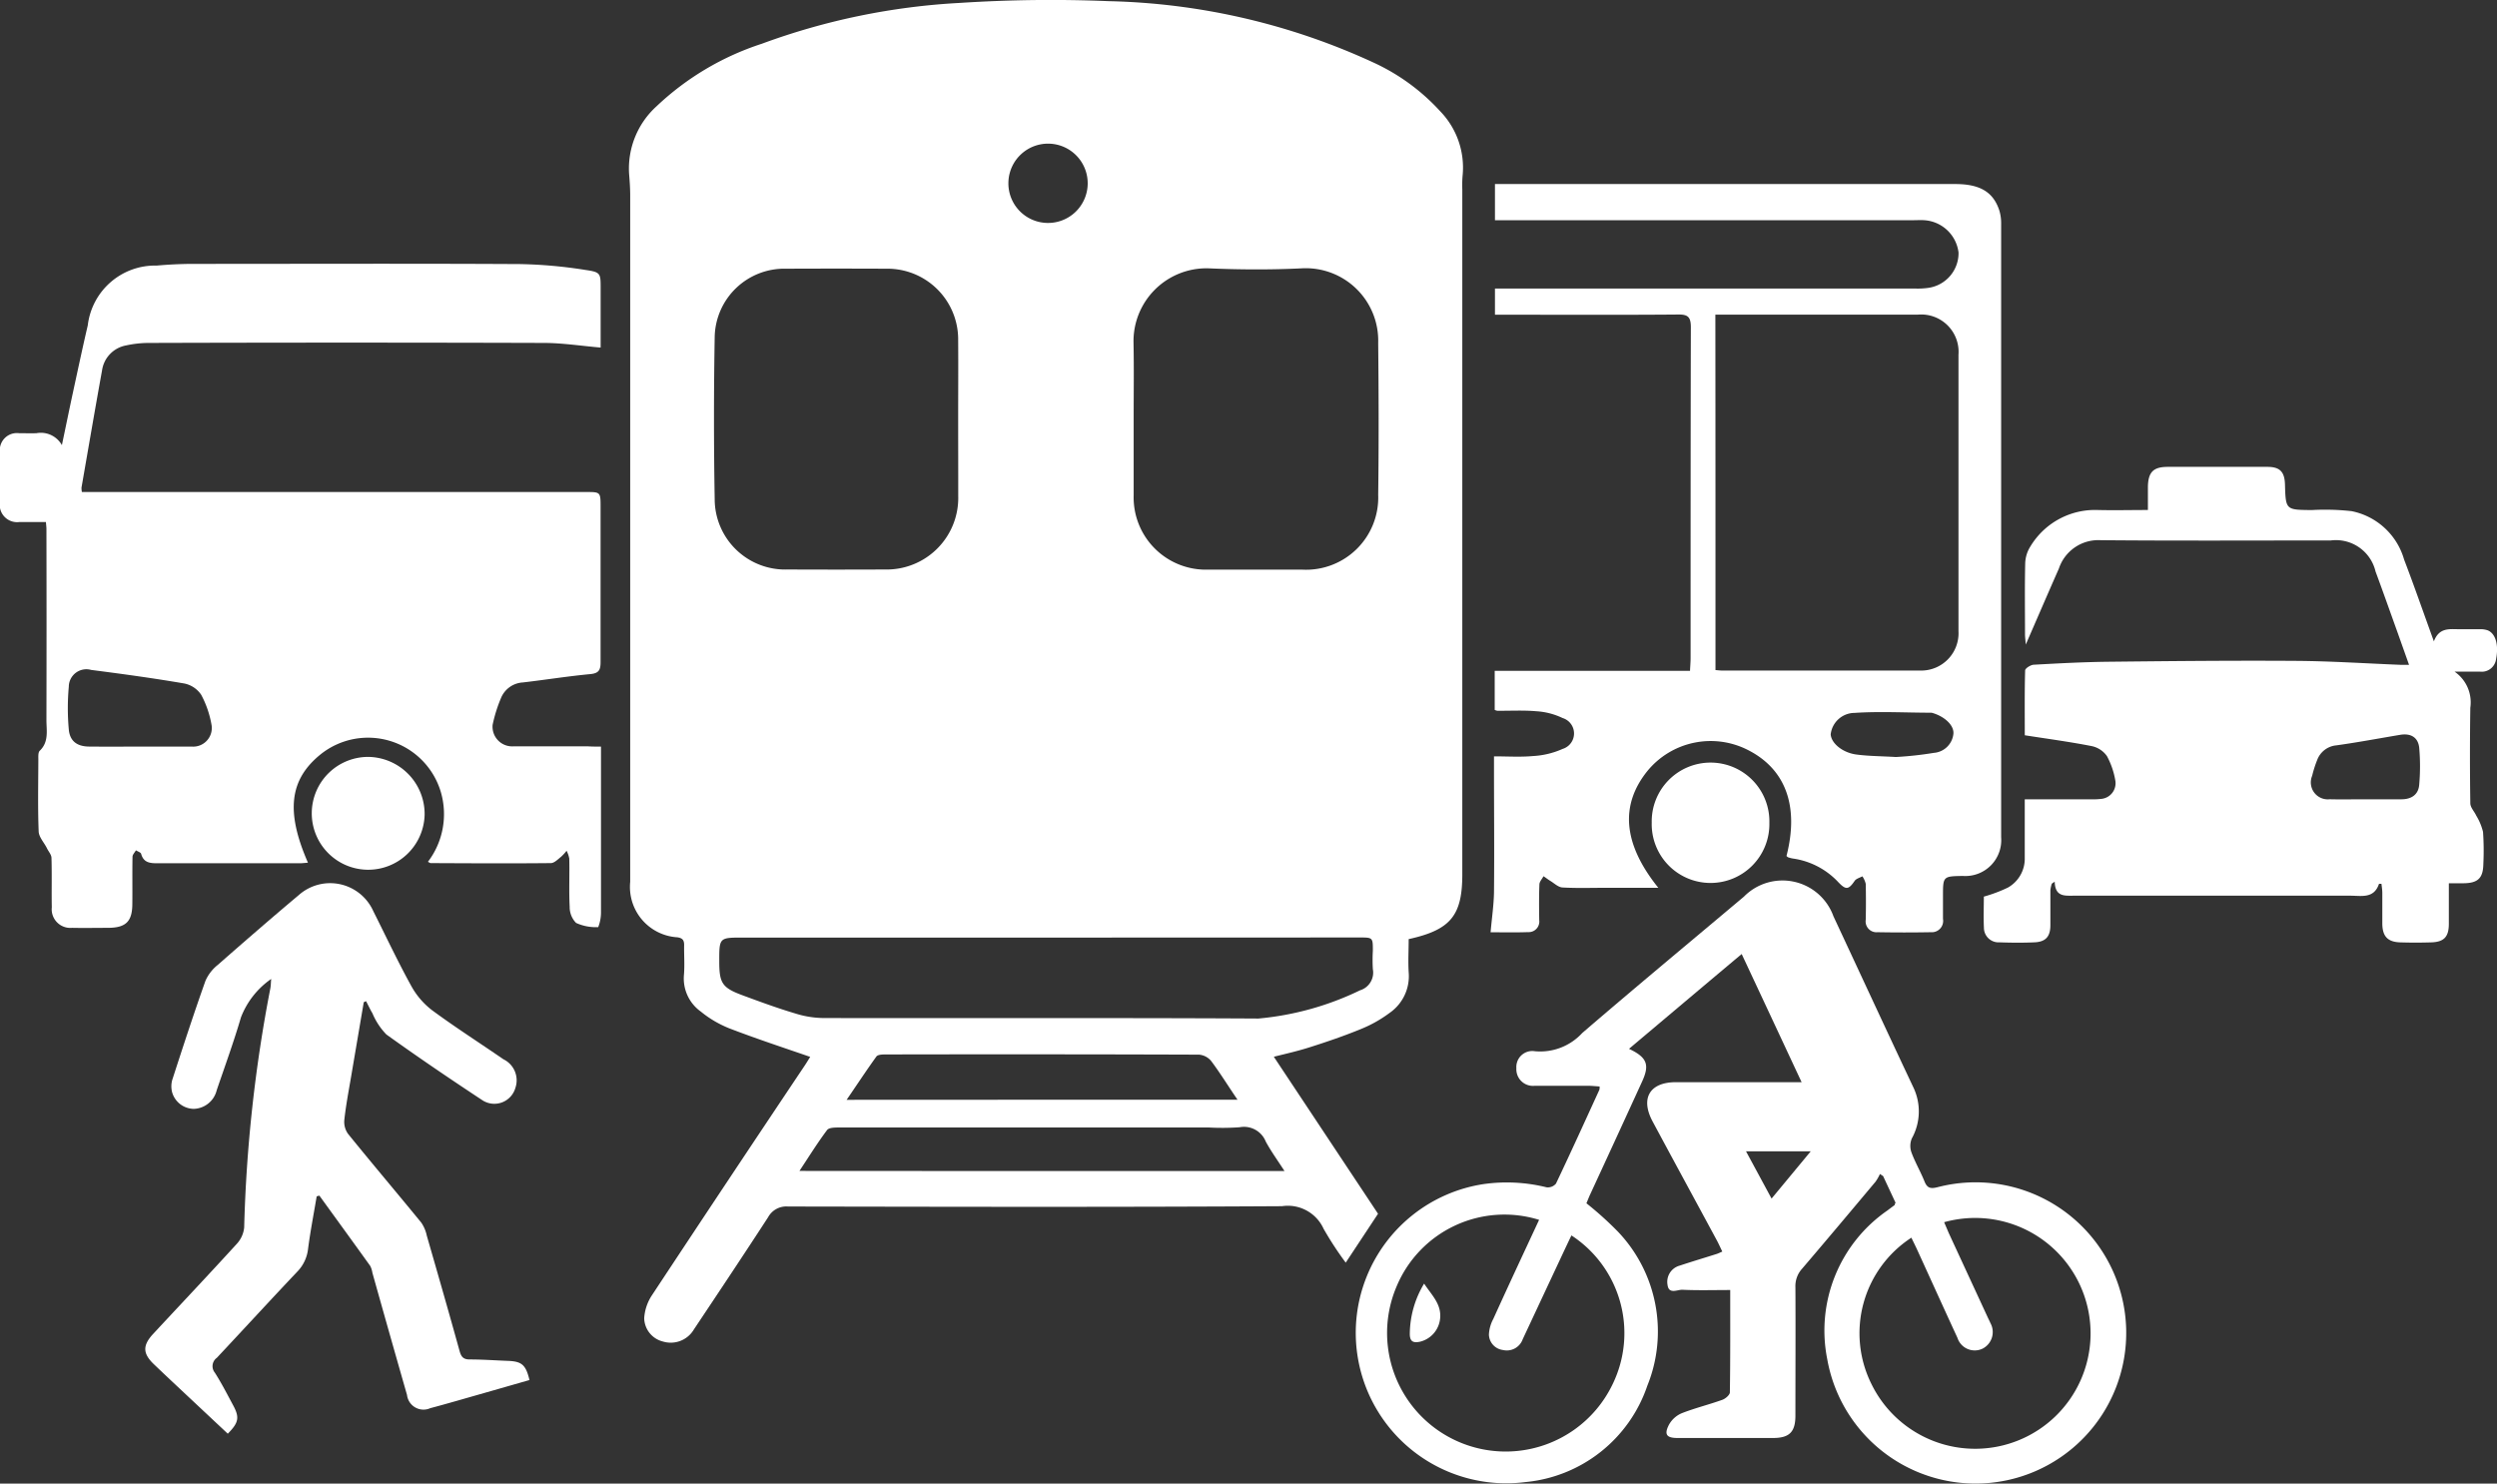 <svg xmlns="http://www.w3.org/2000/svg" width="78.139" height="46.434" viewBox="0 0 78.139 46.434"><rect x="0" y="0" width="78.139" height="46.434" fill="#333333" stroke="none"/><g id="transport_demand" data-name="transport demand" transform="translate(-82.516 -266.466)"><path id="Path_1" fill="#fff" d="M228.759,295.858c0,.35-.021.695,0,1.034a1.4,1.4,0,0,1-.6,1.278,4.008,4.008,0,0,1-.888.5c-.523.215-1.063.4-1.6.57-.359.116-.73.2-1.132.3l3.261,4.914-1.011,1.53a10.4,10.4,0,0,1-.693-1.06,1.228,1.228,0,0,0-1.3-.707c-5.154.031-10.309.019-15.463.01a.648.648,0,0,0-.62.336c-.764,1.176-1.543,2.344-2.321,3.51a.842.842,0,0,1-.976.378.77.77,0,0,1-.58-.728,1.47,1.47,0,0,1,.236-.709q2.372-3.593,4.768-7.17c.069-.1.134-.212.191-.3-.867-.3-1.715-.578-2.549-.9a3.4,3.4,0,0,1-.877-.52,1.272,1.272,0,0,1-.525-1.147c.026-.309,0-.622.006-.932,0-.158-.052-.22-.216-.244a1.579,1.579,0,0,1-1.472-1.736q0-10.738,0-21.475c0-.225-.015-.449-.034-.672a2.631,2.631,0,0,1,.864-2.131,8.683,8.683,0,0,1,3.287-1.951,21.151,21.151,0,0,1,6.2-1.279,43.8,43.8,0,0,1,4.65-.055,20.847,20.847,0,0,1,8.291,1.921,6.489,6.489,0,0,1,2.089,1.525,2.533,2.533,0,0,1,.7,2.029,3.584,3.584,0,0,0-.008.417v21.411C230.442,295.115,230.08,295.567,228.759,295.858Zm-8.606-16.295c0,.8,0,1.606,0,2.408a2.261,2.261,0,0,0,2.341,2.323q1.461,0,2.924,0a2.259,2.259,0,0,0,2.387-2.342c.021-1.585.016-3.169,0-4.754a2.267,2.267,0,0,0-2.392-2.334c-.972.048-1.95.042-2.922,0a2.283,2.283,0,0,0-2.342,2.352C220.164,278,220.153,278.781,220.153,279.563Zm-5.492.023c0-.824.006-1.649,0-2.473a2.212,2.212,0,0,0-2.24-2.237q-1.575-.007-3.148,0a2.179,2.179,0,0,0-2.231,2.14q-.044,2.537,0,5.074a2.207,2.207,0,0,0,2.281,2.2q1.526.007,3.051,0a2.24,2.24,0,0,0,2.289-2.3C214.664,281.191,214.661,280.388,214.661,279.586Zm2.775,16.224h-9.514c-.738,0-.738,0-.737.751,0,.678.092.821.735,1.058.541.2,1.084.4,1.636.564a3.047,3.047,0,0,0,.874.145c4.542.01,9.084-.01,13.626.016a9.186,9.186,0,0,0,3.182-.884.579.579,0,0,0,.4-.661,4.928,4.928,0,0,1,0-.578c0-.414,0-.414-.426-.414Q222.321,295.81,217.436,295.81Zm7.437,7.307c-.215-.334-.422-.617-.586-.922a.734.734,0,0,0-.816-.449,7.652,7.652,0,0,1-.963.008q-5.784,0-11.567,0c-.131,0-.323,0-.383.081-.3.4-.559.819-.864,1.278C214.784,303.117,219.8,303.117,224.873,303.117Zm-1.47-2.232c-.3-.439-.544-.838-.824-1.211a.551.551,0,0,0-.383-.2q-4.916-.017-9.831-.006c-.09,0-.223.008-.263.065-.31.43-.6.871-.932,1.355C215.271,300.885,219.3,300.885,223.4,300.885Zm-5.977-27.442a1.241,1.241,0,1,0-1.192-1.3A1.24,1.24,0,0,0,217.426,273.443Z" data-name="Path 1" transform="translate(-102.161)"/><path id="Path_2" fill="#fff" d="M101.323,332.705v.407c0,1.6,0,3.193,0,4.789a1.259,1.259,0,0,1-.087.454,1.486,1.486,0,0,1-.693-.132.706.706,0,0,1-.2-.506c-.026-.5,0-1.006-.013-1.51a.849.849,0,0,0-.084-.242,1.44,1.44,0,0,1-.17.186c-.1.079-.213.2-.323.2-1.253.013-2.507.006-3.76,0-.018,0-.037-.016-.086-.04a2.465,2.465,0,0,0,.405-2.181,2.375,2.375,0,0,0-3.759-1.186c-.979.79-1.1,1.791-.4,3.394-.089.006-.17.018-.252.018-1.489,0-2.979,0-4.468,0-.231,0-.426-.023-.5-.294-.013-.048-.107-.074-.163-.111-.037.065-.1.128-.107.192-.01.493,0,.985-.006,1.478,0,.557-.2.753-.756.756-.375,0-.751.008-1.126,0a.584.584,0,0,1-.638-.643c-.01-.514.006-1.029-.01-1.543,0-.107-.1-.21-.147-.315-.087-.171-.246-.339-.254-.514-.029-.75-.013-1.5-.01-2.25,0-.1-.01-.226.045-.278.291-.281.207-.633.208-.968q.007-2.99,0-5.98c0-.052-.008-.1-.016-.21-.281,0-.556,0-.83,0a.544.544,0,0,1-.611-.615c-.006-.525-.008-1.05,0-1.575a.536.536,0,0,1,.6-.59c.183,0,.365.007.546,0a.755.755,0,0,1,.795.373c.126-.6.233-1.124.346-1.649.152-.7.3-1.4.464-2.1a2.121,2.121,0,0,1,2.156-1.87c.383-.034.769-.053,1.155-.053,3.408,0,6.815-.013,10.223.006a14.686,14.686,0,0,1,2.042.184c.48.069.473.108.473.586v1.843c-.615-.053-1.194-.144-1.774-.145q-6.171-.019-12.344,0a3.382,3.382,0,0,0-.732.078.928.928,0,0,0-.753.785c-.221,1.221-.43,2.444-.643,3.667a.677.677,0,0,0,.013.136h15.772c.459,0,.459,0,.459.473,0,1.618,0,3.235,0,4.854,0,.254-.063.349-.331.373-.7.066-1.4.179-2.1.26a.786.786,0,0,0-.69.5,4.522,4.522,0,0,0-.257.825.615.615,0,0,0,.643.675c.782,0,1.565,0,2.347,0C101.054,332.705,101.168,332.705,101.323,332.705Zm-14.434,0c.546,0,1.092,0,1.636,0a.583.583,0,0,0,.614-.659,3.118,3.118,0,0,0-.326-.961.836.836,0,0,0-.527-.355c-.968-.166-1.943-.3-2.917-.425a.55.55,0,0,0-.7.525,7.435,7.435,0,0,0,0,1.341c.034.37.267.531.64.533C85.841,332.709,86.366,332.705,86.889,332.705Z" data-name="Path 2" transform="translate(0 -42.872)"/><path id="Path_3" fill="#fff" d="M362,447.1c-.129-.278-.26-.556-.389-.835l-.1-.066a1.405,1.405,0,0,1-.137.241c-.764.911-1.528,1.822-2.3,2.725a.809.809,0,0,0-.208.578c.008,1.339,0,2.68,0,4.019,0,.509-.186.7-.7.7q-1.495,0-2.99,0c-.334,0-.423-.105-.275-.4a.825.825,0,0,1,.4-.372c.417-.165.856-.271,1.278-.423.1-.036.236-.153.236-.236.016-1.048.011-2.1.011-3.2-.518,0-1.008.015-1.494-.008-.158-.008-.43.155-.468-.155a.526.526,0,0,1,.378-.6c.386-.128.775-.244,1.163-.367.05-.016.1-.042.173-.074-.053-.11-.1-.213-.15-.312-.675-1.253-1.355-2.5-2.029-3.757-.391-.727-.094-1.231.724-1.232,1.179,0,2.358,0,3.537,0h.4c-.636-1.363-1.245-2.665-1.875-4.011-1.194,1-2.352,1.979-3.526,2.967.57.27.653.5.405,1.034q-.8,1.749-1.61,3.5c-.048.1-.09.213-.128.3a10.651,10.651,0,0,1,.99.892,4.527,4.527,0,0,1,.916,4.818,4.472,4.472,0,0,1-3.827,3.017,4.709,4.709,0,0,1-1.3-9.327,5.173,5.173,0,0,1,1.974.1.331.331,0,0,0,.294-.115c.464-.976.911-1.959,1.36-2.941a.418.418,0,0,0,.006-.1c-.11-.006-.221-.019-.333-.021-.569,0-1.136,0-1.7,0a.52.52,0,0,1-.572-.549.5.5,0,0,1,.58-.533,1.786,1.786,0,0,0,1.481-.57c1.673-1.439,3.373-2.849,5.061-4.269a1.694,1.694,0,0,1,2.8.615c.833,1.783,1.659,3.571,2.5,5.353a1.742,1.742,0,0,1-.047,1.6.61.61,0,0,0-.013.434c.113.31.284.6.407.906.086.218.191.242.414.186a4.714,4.714,0,1,1-3.455,5.382,4.568,4.568,0,0,1,1.882-4.652c.076-.058.153-.115.231-.173C361.97,447.154,361.973,447.143,362,447.1Zm-11.153.535a3.657,3.657,0,0,0-4.468,2.1,3.711,3.711,0,0,0,6.77,3.037,3.65,3.65,0,0,0-1.292-4.65c-.065.134-.128.267-.191.4q-.666,1.422-1.333,2.848a.529.529,0,0,1-.62.338.5.5,0,0,1-.438-.485,1.136,1.136,0,0,1,.136-.485C349.881,449.7,350.361,448.676,350.847,447.631Zm12.673.073c.053.124.1.233.144.338l1.211,2.62c.031.068.066.134.094.2a.582.582,0,0,1-.247.8.568.568,0,0,1-.785-.338c-.422-.913-.835-1.828-1.253-2.741-.06-.132-.126-.262-.189-.394a3.565,3.565,0,0,0-1.25,4.579,3.612,3.612,0,1,0,2.276-5.064Zm-6.2-2.219c.278.514.528.976.8,1.48l1.226-1.48Z" data-name="Path 3" transform="translate(-220.166 -142.99)"/><path id="Path_4" fill="#fff" d="M371.29,325.548c.04-.451.1-.85.107-1.249.013-1.286,0-2.572,0-3.857v-.4c.425,0,.829.027,1.228-.01a2.6,2.6,0,0,0,.919-.223.505.505,0,0,0,0-.966,2.212,2.212,0,0,0-.825-.213c-.4-.035-.814-.011-1.221-.015a.38.38,0,0,1-.079-.026v-1.223h6.112c.006-.152.018-.276.018-.4,0-3.45,0-6.9.008-10.352,0-.336-.1-.407-.42-.4-1.769.015-3.536.006-5.3.006h-.41V305.4h13.127a2.387,2.387,0,0,0,.417-.018,1.1,1.1,0,0,0,.963-1.106,1.154,1.154,0,0,0-1.076-1.014c-.107-.008-.215,0-.321,0h-13.11V302.13h14.4c.785,0,1.2.252,1.388.842a1.4,1.4,0,0,1,.052.41q0,9.6,0,19.193a1.123,1.123,0,0,1-1.2,1.21c-.62.011-.62.011-.62.636,0,.236,0,.472,0,.707a.355.355,0,0,1-.378.418q-.836.015-1.672,0a.339.339,0,0,1-.367-.389c.008-.375.008-.751,0-1.124a.723.723,0,0,0-.105-.236c-.082.045-.192.071-.241.141-.191.278-.273.292-.51.045a2.4,2.4,0,0,0-1.423-.743.859.859,0,0,1-.153-.04.184.184,0,0,1-.048-.04c.4-1.562-.027-2.722-1.215-3.321a2.56,2.56,0,0,0-3.138.662c-.864,1.073-.759,2.286.342,3.655h-1.651c-.451,0-.9.016-1.35-.01-.131-.008-.255-.131-.38-.207-.073-.044-.141-.1-.212-.145-.044.084-.123.166-.128.25-.015.375-.011.75-.006,1.124a.331.331,0,0,1-.347.375C372.059,325.558,371.653,325.548,371.29,325.548Zm7.038-8.206c.086.006.147.015.21.015,2.068,0,4.137,0,6.2,0a1.169,1.169,0,0,0,1.194-1.237q0-4.325,0-8.648a1.169,1.169,0,0,0-1.266-1.255q-2.99,0-5.98,0h-.362C378.328,309.94,378.328,313.623,378.328,317.343Zm5.655,2.72a11.033,11.033,0,0,0,1.176-.129.666.666,0,0,0,.615-.606c.016-.257-.267-.523-.638-.638a.22.22,0,0,0-.063-.013c-.8,0-1.6-.047-2.392.006a.756.756,0,0,0-.748.672c.018.276.367.572.8.63C383.107,320.035,383.482,320.034,383.983,320.063Z" data-name="Path 4" transform="translate(-242.129 -29.904)"/><path id="Path_5" fill="#fff" d="M466.826,370.374a4.592,4.592,0,0,0,.753-.283,1.038,1.038,0,0,0,.527-.935v-1.828h2.03a2.348,2.348,0,0,0,.384-.015.492.492,0,0,0,.423-.554,2.468,2.468,0,0,0-.265-.783.778.778,0,0,0-.478-.313c-.682-.134-1.371-.226-2.093-.339,0-.685-.008-1.357.011-2.029,0-.065.17-.171.263-.178.792-.044,1.583-.086,2.374-.094,1.95-.021,3.9-.04,5.849-.027,1.092.008,2.182.081,3.274.124.069,0,.141,0,.254,0-.129-.363-.246-.693-.363-1.022-.228-.633-.452-1.27-.686-1.9a1.273,1.273,0,0,0-1.4-.971c-2.4,0-4.8.013-7.2-.008a1.3,1.3,0,0,0-1.308.885c-.336.762-.665,1.526-1.037,2.381-.013-.168-.024-.244-.024-.318,0-.74-.011-1.48.006-2.218a1.039,1.039,0,0,1,.163-.535,2.357,2.357,0,0,1,2.1-1.14c.51.013,1.022,0,1.577,0,0-.268,0-.5,0-.733.01-.456.173-.617.622-.617q1.56,0,3.119,0c.386,0,.536.153.548.544.023.806.023.8.835.808a7.486,7.486,0,0,1,1.25.034,2.146,2.146,0,0,1,1.643,1.515c.313.817.6,1.646.932,2.56.16-.426.467-.384.762-.38.225,0,.451,0,.675,0a.682.682,0,0,1,.25.036c.242.1.346.452.26.892a.452.452,0,0,1-.5.4c-.231,0-.462,0-.8,0a1.167,1.167,0,0,1,.493,1.129q-.022,1.495,0,2.99c0,.131.126.257.186.388a1.792,1.792,0,0,1,.212.509,8.516,8.516,0,0,1,.01.995c-.006.454-.17.609-.628.612h-.452c0,.441,0,.856,0,1.27s-.157.569-.557.58q-.482.015-.964,0c-.393-.013-.556-.187-.561-.583,0-.321,0-.643,0-.964,0-.1-.018-.2-.026-.284a.343.343,0,0,0-.078,0c-.157.47-.549.37-.9.37q-4.325,0-8.648,0c-.289,0-.586.04-.6-.438l-.09.061a1.042,1.042,0,0,0-.045.205c0,.365,0,.729,0,1.094s-.153.523-.5.538c-.363.016-.728.013-1.094,0a.458.458,0,0,1-.486-.457C466.812,371.012,466.826,370.67,466.826,370.374Zm11.942-3.046c.375,0,.75,0,1.126,0,.31,0,.533-.144.556-.46a6.689,6.689,0,0,0,0-1.152c-.034-.331-.27-.462-.6-.405-.665.111-1.328.237-1.995.329a.707.707,0,0,0-.6.464,3.421,3.421,0,0,0-.155.488.531.531,0,0,0,.548.735C478.018,367.336,478.393,367.328,478.768,367.328Z" data-name="Path 5" transform="translate(-322.229 -75.846)"/><path id="Path_6" fill="#fff" d="M117.488,441.39q-.2,1.178-.4,2.355c-.076.443-.16.885-.208,1.331a.638.638,0,0,0,.118.436c.754.932,1.53,1.846,2.289,2.775a1.121,1.121,0,0,1,.173.407c.346,1.2.691,2.4,1.026,3.61.05.181.115.268.321.267.4,0,.791.029,1.187.044.439.016.565.121.68.6q-1.132.325-2.268.649c-.278.079-.556.158-.835.231a.519.519,0,0,1-.729-.412q-.548-1.912-1.084-3.827a.688.688,0,0,0-.068-.213c-.527-.735-1.06-1.467-1.591-2.2l-.084.023c-.092.551-.2,1.1-.271,1.654a1.213,1.213,0,0,1-.333.7c-.846.893-1.677,1.8-2.521,2.7a.322.322,0,0,0-.06.467c.207.325.383.669.565,1.008.212.389.184.549-.162.9l-1.654-1.551c-.218-.205-.436-.41-.654-.619-.355-.339-.365-.591-.023-.958.867-.934,1.743-1.859,2.6-2.8a.89.89,0,0,0,.244-.523,45.358,45.358,0,0,1,.819-7.488c.015-.078.015-.157.026-.294a2.6,2.6,0,0,0-.945,1.2c-.226.769-.5,1.523-.759,2.281a.763.763,0,0,1-.72.585.716.716,0,0,1-.672-.506.745.745,0,0,1,0-.4c.336-1.037.674-2.074,1.039-3.1a1.3,1.3,0,0,1,.386-.5c.837-.735,1.677-1.465,2.53-2.181a1.479,1.479,0,0,1,2.337.5c.394.783.767,1.578,1.19,2.345a2.422,2.422,0,0,0,.657.761c.724.533,1.483,1.018,2.223,1.528a.732.732,0,0,1,.375.9.685.685,0,0,1-1.016.393c-1.019-.672-2.03-1.357-3.021-2.069a2.134,2.134,0,0,1-.435-.662c-.074-.123-.132-.254-.2-.38Z" data-name="Path 6" transform="translate(-23.589 -143.557)"/><path id="Path_7" fill="#fff" d="M406.191,416.261a1.841,1.841,0,1,1-3.681-.01,1.841,1.841,0,1,1,3.681.01Z" data-name="Path 7" transform="translate(-268.306 -124.039)"/><path id="Path_8" fill="#fff" d="M146.451,414.929a1.766,1.766,0,1,1-1.759-1.8A1.789,1.789,0,0,1,146.451,414.929Z" data-name="Path 8" transform="translate(-50.647 -122.974)"/><path id="Path_9" fill="#fff" d="M356.087,515.18c.239.365.551.643.5,1.1a.829.829,0,0,1-.63.719c-.208.042-.317,0-.318-.247A3.088,3.088,0,0,1,356.087,515.18Z" data-name="Path 9" transform="translate(-229.006 -208.54)"/></g></svg>